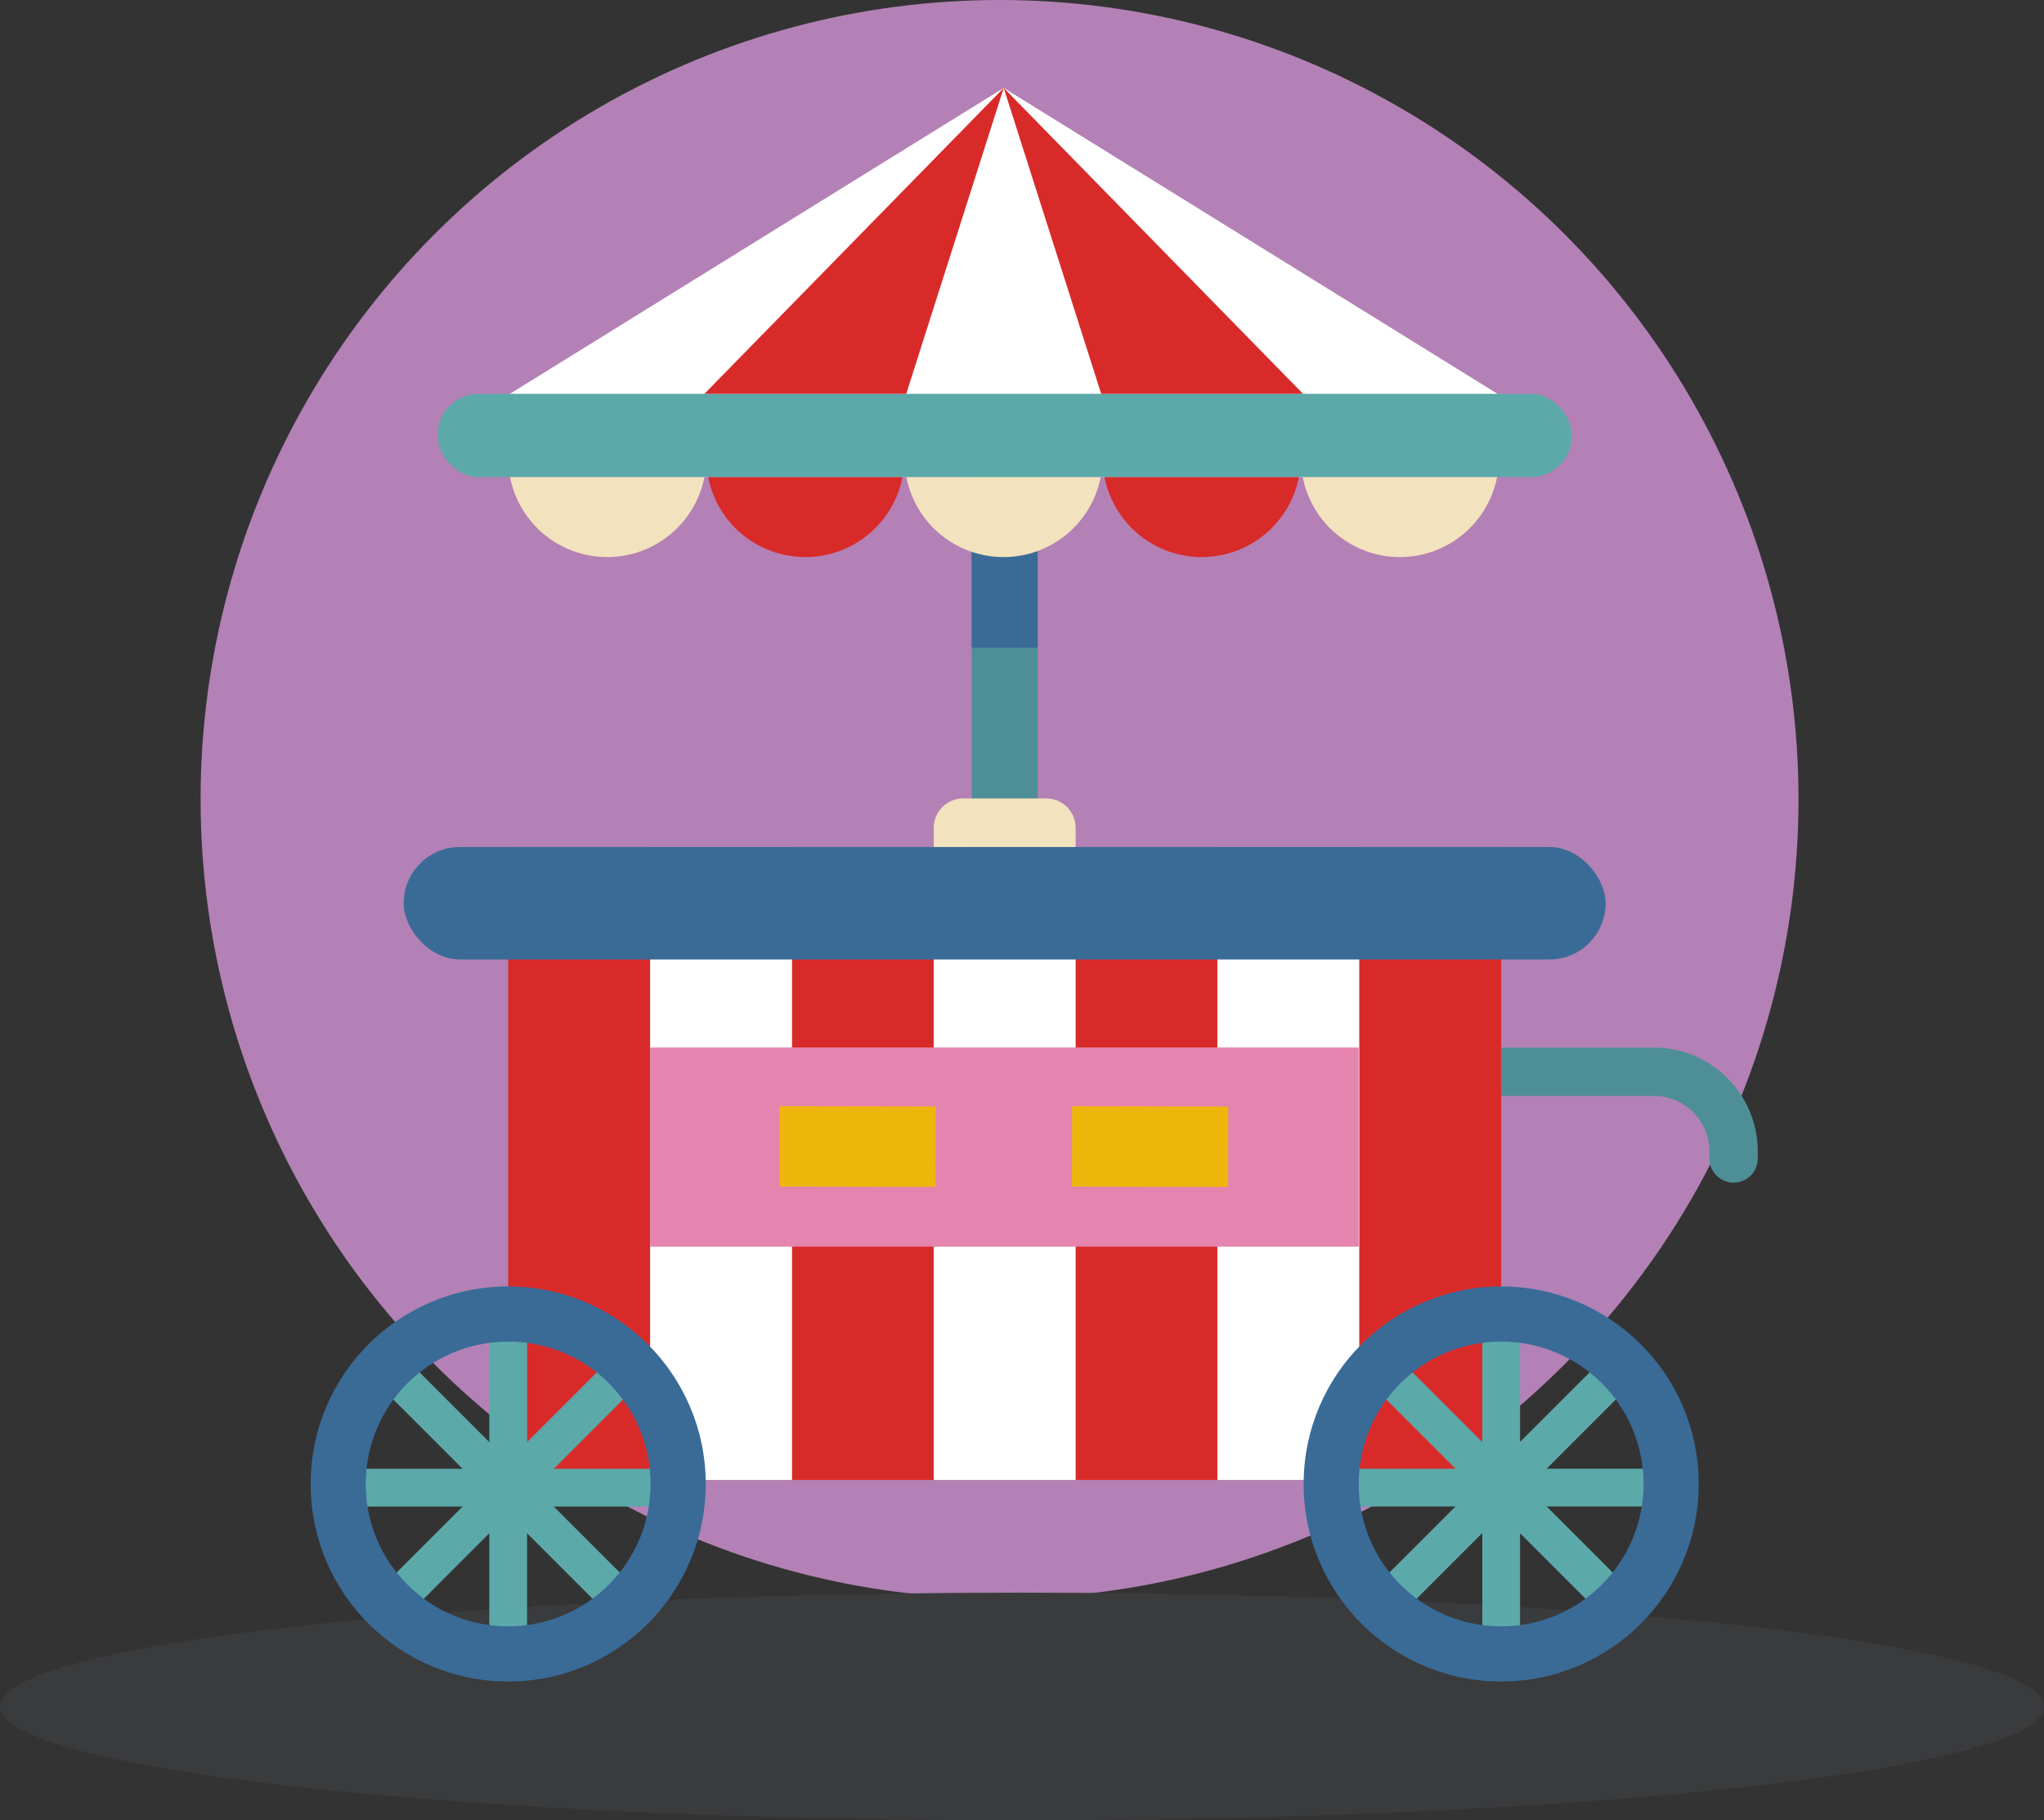 <?xml version="1.0" encoding="UTF-8"?>
<svg id="Layer_2" data-name="Layer 2" xmlns="http://www.w3.org/2000/svg" viewBox="0 0 220.81 196.65">
  <rect x="0" y="0" width="220.81" height="196.65" fill="#333333" stroke="none"/>
  <defs>
    <style>
      .cls-1 {
        fill: #f3e2be;
      }

      .cls-2 {
        fill: #e584ae;
      }

      .cls-3 {
        fill: #b381b5;
      }

      .cls-4 {
        fill: #4e8e96;
      }

      .cls-5 {
        fill: #d92a2a;
      }

      .cls-6 {
        fill: #eeb60b;
      }

      .cls-7 {
        fill: #3a6b97;
      }

      .cls-8 {
        fill: #fff;
      }

      .cls-9 {
        fill: #3a3b3d;
      }

      .cls-10 {
        fill: #5ca9a9;
      }
    </style>
  </defs>
  <g id="OBJECTS">
    <g>
      <ellipse class="cls-3" cx="107.98" cy="86.34" rx="86.31" ry="86.34"/>
      <ellipse class="cls-9" cx="110.4" cy="184.35" rx="110.4" ry="12.3"/>
      <g>
        <g>
          <g>
            <g>
              <g>
                <g>
                  <rect class="cls-5" x="54.9" y="91.5" width="107.27" height="68.38"/>
                  <g>
                    <rect class="cls-8" x="100.87" y="91.5" width="15.33" height="68.38"/>
                    <rect class="cls-8" x="131.51" y="91.5" width="15.33" height="68.38"/>
                    <rect class="cls-8" x="70.23" y="91.5" width="15.33" height="68.38"/>
                  </g>
                </g>
                <rect class="cls-7" x="43.61" y="91.5" width="129.84" height="12.15" rx="6.07" ry="6.07"/>
              </g>
              <rect class="cls-2" x="70.23" y="113.16" width="76.55" height="21.51"/>
            </g>
            <g>
              <g>
                <g>
                  <rect class="cls-10" x="160.13" y="141.73" width="4.08" height="37.97"/>
                  <rect class="cls-10" x="160.13" y="141.73" width="4.08" height="37.97" transform="translate(1.46 322.87) rotate(-90)"/>
                  <rect class="cls-10" x="160.13" y="141.73" width="4.08" height="37.97" transform="translate(-66.14 161.74) rotate(-45)"/>
                  <rect class="cls-10" x="160.13" y="141.73" width="4.08" height="37.97" transform="translate(163.19 389.01) rotate(-135)"/>
                </g>
                <path class="cls-7" d="M162.17,138.97c-11.79,0-21.34,9.55-21.34,21.34s9.56,21.34,21.34,21.34,21.34-9.56,21.34-21.34-9.56-21.34-21.34-21.34ZM162.17,175.69c-8.5,0-15.39-6.88-15.39-15.38s6.89-15.38,15.39-15.38,15.38,6.88,15.38,15.38-6.89,15.38-15.38,15.38Z"/>
              </g>
              <g>
                <g>
                  <rect class="cls-10" x="52.86" y="141.73" width="4.08" height="37.97"/>
                  <rect class="cls-10" x="52.86" y="141.73" width="4.08" height="37.97" transform="translate(-105.81 215.61) rotate(-90)"/>
                  <rect class="cls-10" x="52.86" y="141.73" width="4.08" height="37.97" transform="translate(-97.56 85.89) rotate(-45)"/>
                  <rect class="cls-10" x="52.86" y="141.73" width="4.08" height="37.97" transform="translate(-19.92 313.17) rotate(-135)"/>
                </g>
                <path class="cls-7" d="M54.9,138.97c-11.79,0-21.34,9.55-21.34,21.34s9.56,21.34,21.34,21.34,21.34-9.56,21.34-21.34-9.56-21.34-21.34-21.34ZM54.9,175.69c-8.5,0-15.39-6.88-15.39-15.38s6.89-15.38,15.39-15.38,15.38,6.88,15.38,15.38-6.89,15.38-15.38,15.38Z"/>
              </g>
            </g>
          </g>
          <g>
            <g>
              <g>
                <rect class="cls-4" x="104.97" y="43.58" width="7.13" height="47.91"/>
                <rect class="cls-7" x="104.97" y="53.17" width="7.13" height="16.8"/>
              </g>
              <g>
                <polygon class="cls-8" points="108.43 9.5 55.09 42.54 55.09 51.53 108.13 51.53 108.73 51.53 161.77 51.53 161.77 42.54 108.43 9.5"/>
                <g>
                  <path class="cls-1" d="M76.1,51.53c-.96,4.93-5.3,8.65-10.5,8.65-2.96,0-5.64-1.2-7.57-3.13-1.47-1.48-2.52-3.39-2.93-5.52h21.01Z"/>
                  <path class="cls-5" d="M97.5,51.53c-.96,4.93-5.29,8.65-10.5,8.65-2.96,0-5.64-1.2-7.57-3.13-1.47-1.48-2.52-3.39-2.93-5.52h21Z"/>
                  <path class="cls-1" d="M118.91,51.53c-.96,4.93-5.29,8.65-10.5,8.65-2.95,0-5.63-1.2-7.57-3.13-1.47-1.48-2.52-3.39-2.93-5.52h21.01Z"/>
                  <path class="cls-5" d="M140.32,51.53c-.96,4.93-5.29,8.65-10.5,8.65-2.95,0-5.63-1.2-7.57-3.13-1.47-1.48-2.52-3.39-2.93-5.52h21.01Z"/>
                  <path class="cls-1" d="M161.73,51.53c-.96,4.93-5.3,8.65-10.5,8.65-2.95,0-5.63-1.2-7.57-3.13-1.47-1.48-2.52-3.39-2.93-5.52h21.01Z"/>
                </g>
                <rect class="cls-10" x="47.29" y="42.54" width="122.49" height="8.99" rx="4.38" ry="4.38"/>
                <g>
                  <polygon class="cls-5" points="76.1 42.54 108.43 9.5 97.9 42.54 76.1 42.54"/>
                  <polygon class="cls-5" points="140.76 42.54 108.43 9.5 118.96 42.54 140.76 42.54"/>
                </g>
              </g>
            </g>
            <path class="cls-1" d="M104.05,86.25h8.97c1.76,0,3.18,1.43,3.18,3.18v2.07h-15.33v-2.07c0-1.76,1.43-3.18,3.18-3.18Z"/>
          </g>
        </g>
        <path class="cls-4" d="M187.28,127.76h0c-1.44,0-2.61-1.17-2.61-2.61v-.76c0-3.31-2.69-6-6-6h-16.5v-5.22h16.5c6.2,0,11.22,5.03,11.22,11.22v.76c0,1.44-1.17,2.61-2.61,2.61Z"/>
      </g>
      <rect class="cls-6" x="84.21" y="119.52" width="16.87" height="8.68" transform="translate(185.07 247.88) rotate(-179.9)"/>
      <rect class="cls-6" x="115.8" y="119.52" width="16.87" height="8.68" transform="translate(248.26 247.94) rotate(-179.9)"/>
    </g>
  </g>
</svg>